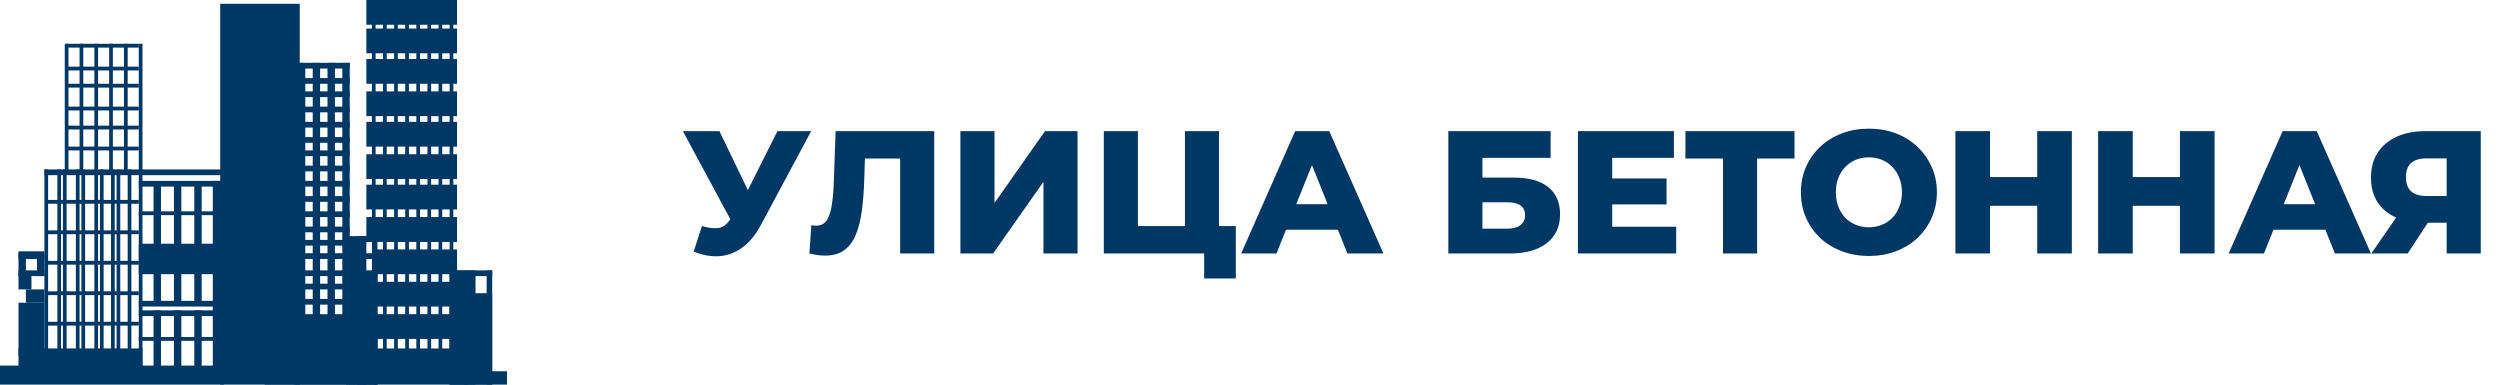 <svg width="286" height="44" viewBox="0 0 286 44" fill="none" xmlns="http://www.w3.org/2000/svg">
<path d="M25.19 0.436H34.292V44H25.19V0.436Z" fill="#003865"/>
<path d="M39.584 27.01H41.912V44H39.584V27.01Z" fill="#003865"/>
<path d="M40.854 31.366H43.182V44H40.854V31.366Z" fill="#003865"/>
<path d="M30.27 35.941H43.182V44H30.27V35.941Z" fill="#003865"/>
<path d="M30.27 34.852H43.182V34.198H30.27V34.852Z" fill="#003865"/>
<path d="M30.27 33.109H43.182V32.455H30.27V33.109Z" fill="#003865"/>
<path d="M30.27 31.584H43.182V30.931H30.27V31.584Z" fill="#003865"/>
<path d="M30.27 29.624H40.007V28.97H30.27V29.624Z" fill="#003865"/>
<path d="M30.27 28.099H40.007V27.445H30.27V28.099Z" fill="#003865"/>
<path d="M30.27 26.574H40.007V25.921H30.27V26.574Z" fill="#003865"/>
<path d="M30.27 24.832H40.007V24.178H30.27V24.832Z" fill="#003865"/>
<path d="M30.27 23.089H40.007V22.436H30.27V23.089Z" fill="#003865"/>
<path d="M30.27 21.346H40.007V20.693H30.27V21.346Z" fill="#003865"/>
<path d="M15.876 21.346H25.613V20.693H15.876V21.346Z" fill="#003865"/>
<path d="M15.876 24.614H25.613V24.178H15.876V24.614Z" fill="#003865"/>
<path d="M5.292 23.307H15.876V22.871H5.292V23.307Z" fill="#003865"/>
<path d="M7.62 17.208H15.876V16.772H7.62V17.208Z" fill="#003865"/>
<path d="M7.62 14.812H15.876V14.376H7.62V14.812Z" fill="#003865"/>
<path d="M7.62 12.634H15.876V12.198H7.62V12.634Z" fill="#003865"/>
<path d="M7.62 10.02H15.876V9.584H7.62V10.02Z" fill="#003865"/>
<path d="M7.62 8.059H15.876V7.624H7.62V8.059Z" fill="#003865"/>
<path d="M7.62 5.446H15.876V5.01H7.62V5.446Z" fill="#003865"/>
<path d="M5.292 26.792H15.876V26.356H5.292V26.792Z" fill="#003865"/>
<path d="M5.292 30.277H15.876V29.842H5.292V30.277Z" fill="#003865"/>
<path d="M5.292 33.762H15.876V33.327H5.292V33.762Z" fill="#003865"/>
<path d="M5.292 37.248H15.876V36.812H5.292V37.248Z" fill="#003865"/>
<path d="M15.876 38.99H25.613V38.554H15.876V38.99Z" fill="#003865"/>
<path d="M5.08 20.04H25.613V19.386H5.08V20.04Z" fill="#003865"/>
<path d="M15.876 35.069H25.613V34.416H15.876V35.069Z" fill="#003865"/>
<path d="M15.876 31.366H25.613V27.881H15.876V31.366Z" fill="#003865"/>
<path d="M24.343 42.475H25.613V20.693H24.343V42.475Z" fill="#003865"/>
<path d="M2.117 43.346H16.299V39.861H2.117V43.346Z" fill="#003865"/>
<path d="M2.117 40.733H5.08V34.634H2.117V40.733Z" fill="#003865"/>
<path d="M2.117 29.624H5.08V28.753H2.117V29.624Z" fill="#003865"/>
<path d="M2.963 34.634H5.08V33.109H2.963V34.634Z" fill="#003865"/>
<path d="M2.117 31.366H3.599V33.109H2.117V31.366Z" fill="#003865"/>
<path d="M2.117 30.931H5.08V31.584H2.117V30.931Z" fill="#003865"/>
<path d="M4.234 28.97H5.08V31.584H4.234V28.97Z" fill="#003865"/>
<path d="M2.117 28.97H2.963V31.584H2.117V28.97Z" fill="#003865"/>
<path d="M15.876 36.158H25.613V35.505H15.876V36.158Z" fill="#003865"/>
<path d="M0 44H25.613V41.822H0V44Z" fill="#003865"/>
<path d="M30.27 19.604H40.007V18.951H30.27V19.604Z" fill="#003865"/>
<path d="M30.27 17.861H40.007V17.208H30.27V17.861Z" fill="#003865"/>
<path d="M30.27 16.337H40.007V15.683H30.27V16.337Z" fill="#003865"/>
<path d="M30.27 14.594H40.007V13.941H30.27V14.594Z" fill="#003865"/>
<path d="M30.27 12.851H40.007V12.198H30.27V12.851Z" fill="#003865"/>
<path d="M30.27 11.109H40.007V10.455H30.27V11.109Z" fill="#003865"/>
<path d="M30.27 9.584H40.007V8.931H30.27V9.584Z" fill="#003865"/>
<path d="M39.161 37.03H40.007V7.188H39.161V37.03Z" fill="#003865"/>
<path d="M37.467 37.03H38.314V7.188H37.467V37.03Z" fill="#003865"/>
<path d="M35.774 37.03H36.62V7.188H35.774V37.03Z" fill="#003865"/>
<path d="M34.08 37.03H34.927V7.188H34.08V37.03Z" fill="#003865"/>
<path d="M22.226 34.852H23.073V21.129H22.226V34.852Z" fill="#003865"/>
<path d="M19.898 34.852H20.744V21.129H19.898V34.852Z" fill="#003865"/>
<path d="M17.569 34.852H18.416V21.129H17.569V34.852Z" fill="#003865"/>
<path d="M15.876 42.475H16.299V19.386H15.876V42.475Z" fill="#003865"/>
<path d="M14.606 42.475H15.029V19.386H14.606V42.475Z" fill="#003865"/>
<path d="M13.336 42.475H13.759V19.386H13.336V42.475Z" fill="#003865"/>
<path d="M12.701 42.475H13.124V19.386H12.701V42.475Z" fill="#003865"/>
<path d="M11.431 42.475H11.854V19.386H11.431V42.475Z" fill="#003865"/>
<path d="M10.796 42.475H11.219V19.386H10.796V42.475Z" fill="#003865"/>
<path d="M9.314 42.475H9.737V19.386H9.314V42.475Z" fill="#003865"/>
<path d="M8.679 42.475H9.102V19.386H8.679V42.475Z" fill="#003865"/>
<path d="M9.102 19.604H9.526V5.01H9.102V19.604Z" fill="#003865"/>
<path d="M10.796 19.604H11.219V5.01H10.796V19.604Z" fill="#003865"/>
<path d="M12.489 19.604H12.912V5.01H12.489V19.604Z" fill="#003865"/>
<path d="M14.182 19.604H14.606V5.01H14.182V19.604Z" fill="#003865"/>
<path d="M15.876 19.604H16.299V5.01H15.876V19.604Z" fill="#003865"/>
<path d="M7.409 19.604H7.832V5.01H7.409V19.604Z" fill="#003865"/>
<path d="M7.197 42.475H7.62V19.386H7.197V42.475Z" fill="#003865"/>
<path d="M6.562 42.475H6.985V19.386H6.562V42.475Z" fill="#003865"/>
<path d="M5.08 42.475H5.504V19.386H5.08V42.475Z" fill="#003865"/>
<path d="M17.569 42.475H18.416V35.505H17.569V42.475Z" fill="#003865"/>
<path d="M19.898 42.475H20.744V35.505H19.898V42.475Z" fill="#003865"/>
<path d="M22.226 42.475H23.073V35.505H22.226V42.475Z" fill="#003865"/>
<path d="M30.27 7.842H40.007V7.188H30.27V7.842Z" fill="#003865"/>
<path d="M40.854 27.01H52.285V27.663H40.854V27.01Z" fill="#003865"/>
<path d="M41.912 24.832H52.285V27.663H41.912V24.832Z" fill="#003865"/>
<path d="M42.971 28.535H52.285V31.366H42.971V28.535Z" fill="#003865"/>
<path d="M40.854 28.97H52.285V29.624H40.854V28.97Z" fill="#003865"/>
<path d="M42.971 32.238H52.285V35.069H42.971V32.238Z" fill="#003865"/>
<path d="M42.971 35.941H52.285V38.772H42.971V35.941Z" fill="#003865"/>
<path d="M41.912 21.129H52.285V23.96H41.912V21.129Z" fill="#003865"/>
<path d="M41.912 17.644H52.285V20.475H41.912V17.644Z" fill="#003865"/>
<path d="M41.912 13.941H52.285V16.772H41.912V13.941Z" fill="#003865"/>
<path d="M41.912 10.455H52.285V13.287H41.912V10.455Z" fill="#003865"/>
<path d="M41.912 6.752H52.285V9.584H41.912V6.752Z" fill="#003865"/>
<path d="M41.912 3.267H52.285V6.099H41.912V3.267Z" fill="#003865"/>
<path d="M41.912 0H52.285V2.832H41.912V0Z" fill="#003865"/>
<path d="M42.547 0H42.971V40.733H42.547V0Z" fill="#003865"/>
<path d="M43.818 0H44.241V40.733H43.818V0Z" fill="#003865"/>
<path d="M45.088 0H45.511V40.733H45.088V0Z" fill="#003865"/>
<path d="M46.358 0H46.781V40.733H46.358V0Z" fill="#003865"/>
<path d="M47.628 0H48.051V40.733H47.628V0Z" fill="#003865"/>
<path d="M48.898 0H49.321V40.733H48.898V0Z" fill="#003865"/>
<path d="M50.168 0H50.591V40.733H50.168V0Z" fill="#003865"/>
<path d="M51.438 0H51.861V40.733H51.438V0Z" fill="#003865"/>
<path d="M42.759 27.445H43.182V44H42.759V27.445Z" fill="#003865"/>
<path d="M51.438 30.931H54.401V44H51.438V30.931Z" fill="#003865"/>
<path d="M51.438 33.545H56.307V44H51.438V33.545Z" fill="#003865"/>
<path d="M53.131 42.475H58V44H53.131V42.475Z" fill="#003865"/>
<path d="M33.657 39.861H53.555V44H33.657V39.861Z" fill="#003865"/>
<path d="M51.438 30.931H56.307V31.584H51.438V30.931Z" fill="#003865"/>
<path d="M55.672 30.931H56.307V44H55.672V30.931Z" fill="#003865"/>
<path d="M80.3 25.86C81.087 26.087 81.727 26.16 82.22 26.08C82.727 25.987 83.173 25.653 83.56 25.08L84.24 24.08L84.58 23.7L88.94 15H92.8L87 25.82C86.427 26.887 85.74 27.713 84.94 28.3C84.153 28.887 83.287 29.22 82.34 29.3C81.393 29.38 80.4 29.207 79.36 28.78L80.3 25.86ZM84.52 26.88L78.12 15H82.3L86.68 24.08L84.52 26.88ZM94.396 29.24C94.13 29.24 93.843 29.22 93.536 29.18C93.243 29.14 92.93 29.08 92.596 29L92.816 25.76C93.003 25.8 93.183 25.82 93.356 25.82C93.903 25.82 94.316 25.607 94.596 25.18C94.876 24.74 95.07 24.127 95.176 23.34C95.296 22.553 95.37 21.633 95.396 20.58L95.596 15H106.876V29H102.976V17.26L103.836 18.14H98.176L98.976 17.22L98.876 20.42C98.836 21.78 98.743 23.007 98.596 24.1C98.45 25.18 98.216 26.107 97.896 26.88C97.576 27.64 97.13 28.227 96.556 28.64C95.996 29.04 95.276 29.24 94.396 29.24ZM109.871 29V15H113.771V23.22L119.551 15H123.271V29H119.371V20.8L113.611 29H109.871ZM126.277 29V15H130.177V25.86H135.557V15H139.457V29H126.277ZM137.757 31.86V28.12L138.577 29H135.557V25.86H141.377V31.86H137.757ZM141.987 29L148.167 15H152.067L158.267 29H154.147L149.307 16.94H150.867L146.027 29H141.987ZM145.367 26.28L146.387 23.36H153.227L154.247 26.28H145.367ZM165.691 29V15H177.391V18.06H169.591V20.32H173.211C174.918 20.32 176.218 20.68 177.111 21.4C178.018 22.12 178.471 23.16 178.471 24.52C178.471 25.92 177.965 27.02 176.951 27.82C175.938 28.607 174.518 29 172.691 29H165.691ZM169.591 26.16H172.431C173.085 26.16 173.585 26.027 173.931 25.76C174.291 25.493 174.471 25.113 174.471 24.62C174.471 23.633 173.791 23.14 172.431 23.14H169.591V26.16ZM184.156 20.42H190.656V23.38H184.156V20.42ZM184.436 25.94H191.756V29H180.516V15H191.496V18.06H184.436V25.94ZM197.112 29V17.26L197.992 18.14H192.812V15H205.292V18.14H200.132L201.012 17.26V29H197.112ZM213.802 29.28C212.682 29.28 211.649 29.1 210.702 28.74C209.755 28.38 208.929 27.873 208.222 27.22C207.529 26.553 206.989 25.78 206.602 24.9C206.215 24.02 206.022 23.053 206.022 22C206.022 20.947 206.215 19.98 206.602 19.1C206.989 18.22 207.529 17.453 208.222 16.8C208.929 16.133 209.755 15.62 210.702 15.26C211.649 14.9 212.682 14.72 213.802 14.72C214.935 14.72 215.969 14.9 216.902 15.26C217.849 15.62 218.669 16.133 219.362 16.8C220.055 17.453 220.595 18.22 220.982 19.1C221.382 19.98 221.582 20.947 221.582 22C221.582 23.053 221.382 24.027 220.982 24.92C220.595 25.8 220.055 26.567 219.362 27.22C218.669 27.873 217.849 28.38 216.902 28.74C215.969 29.1 214.935 29.28 213.802 29.28ZM213.802 26C214.335 26 214.829 25.907 215.282 25.72C215.749 25.533 216.149 25.267 216.482 24.92C216.829 24.56 217.095 24.133 217.282 23.64C217.482 23.147 217.582 22.6 217.582 22C217.582 21.387 217.482 20.84 217.282 20.36C217.095 19.867 216.829 19.447 216.482 19.1C216.149 18.74 215.749 18.467 215.282 18.28C214.829 18.093 214.335 18 213.802 18C213.269 18 212.769 18.093 212.302 18.28C211.849 18.467 211.449 18.74 211.102 19.1C210.769 19.447 210.502 19.867 210.302 20.36C210.115 20.84 210.022 21.387 210.022 22C210.022 22.6 210.115 23.147 210.302 23.64C210.502 24.133 210.769 24.56 211.102 24.92C211.449 25.267 211.849 25.533 212.302 25.72C212.769 25.907 213.269 26 213.802 26ZM233.059 15H237.019V29H233.059V15ZM227.659 29H223.699V15H227.659V29ZM233.339 23.54H227.379V20.26H233.339V23.54ZM249.387 15H253.347V29H249.387V15ZM243.987 29H240.027V15H243.987V29ZM249.667 23.54H243.707V20.26H249.667V23.54ZM254.955 29L261.135 15H265.035L271.235 29H267.115L262.275 16.94H263.835L258.995 29H254.955ZM258.335 26.28L259.355 23.36H266.195L267.215 26.28H258.335ZM279.898 29V24.66L280.838 25.48H277.298C276.045 25.48 274.965 25.273 274.058 24.86C273.151 24.447 272.451 23.853 271.958 23.08C271.478 22.307 271.238 21.387 271.238 20.32C271.238 19.213 271.491 18.267 271.998 17.48C272.518 16.68 273.245 16.067 274.178 15.64C275.125 15.213 276.231 15 277.498 15H283.798V29H279.898ZM271.278 29L274.778 23.94H278.758L275.438 29H271.278ZM279.898 23.4V17.14L280.838 18.12H277.578C276.805 18.12 276.218 18.3 275.818 18.66C275.431 19.007 275.238 19.54 275.238 20.26C275.238 20.967 275.431 21.507 275.818 21.88C276.218 22.24 276.791 22.42 277.538 22.42H280.838L279.898 23.4Z" fill="#003865"/>
</svg>
